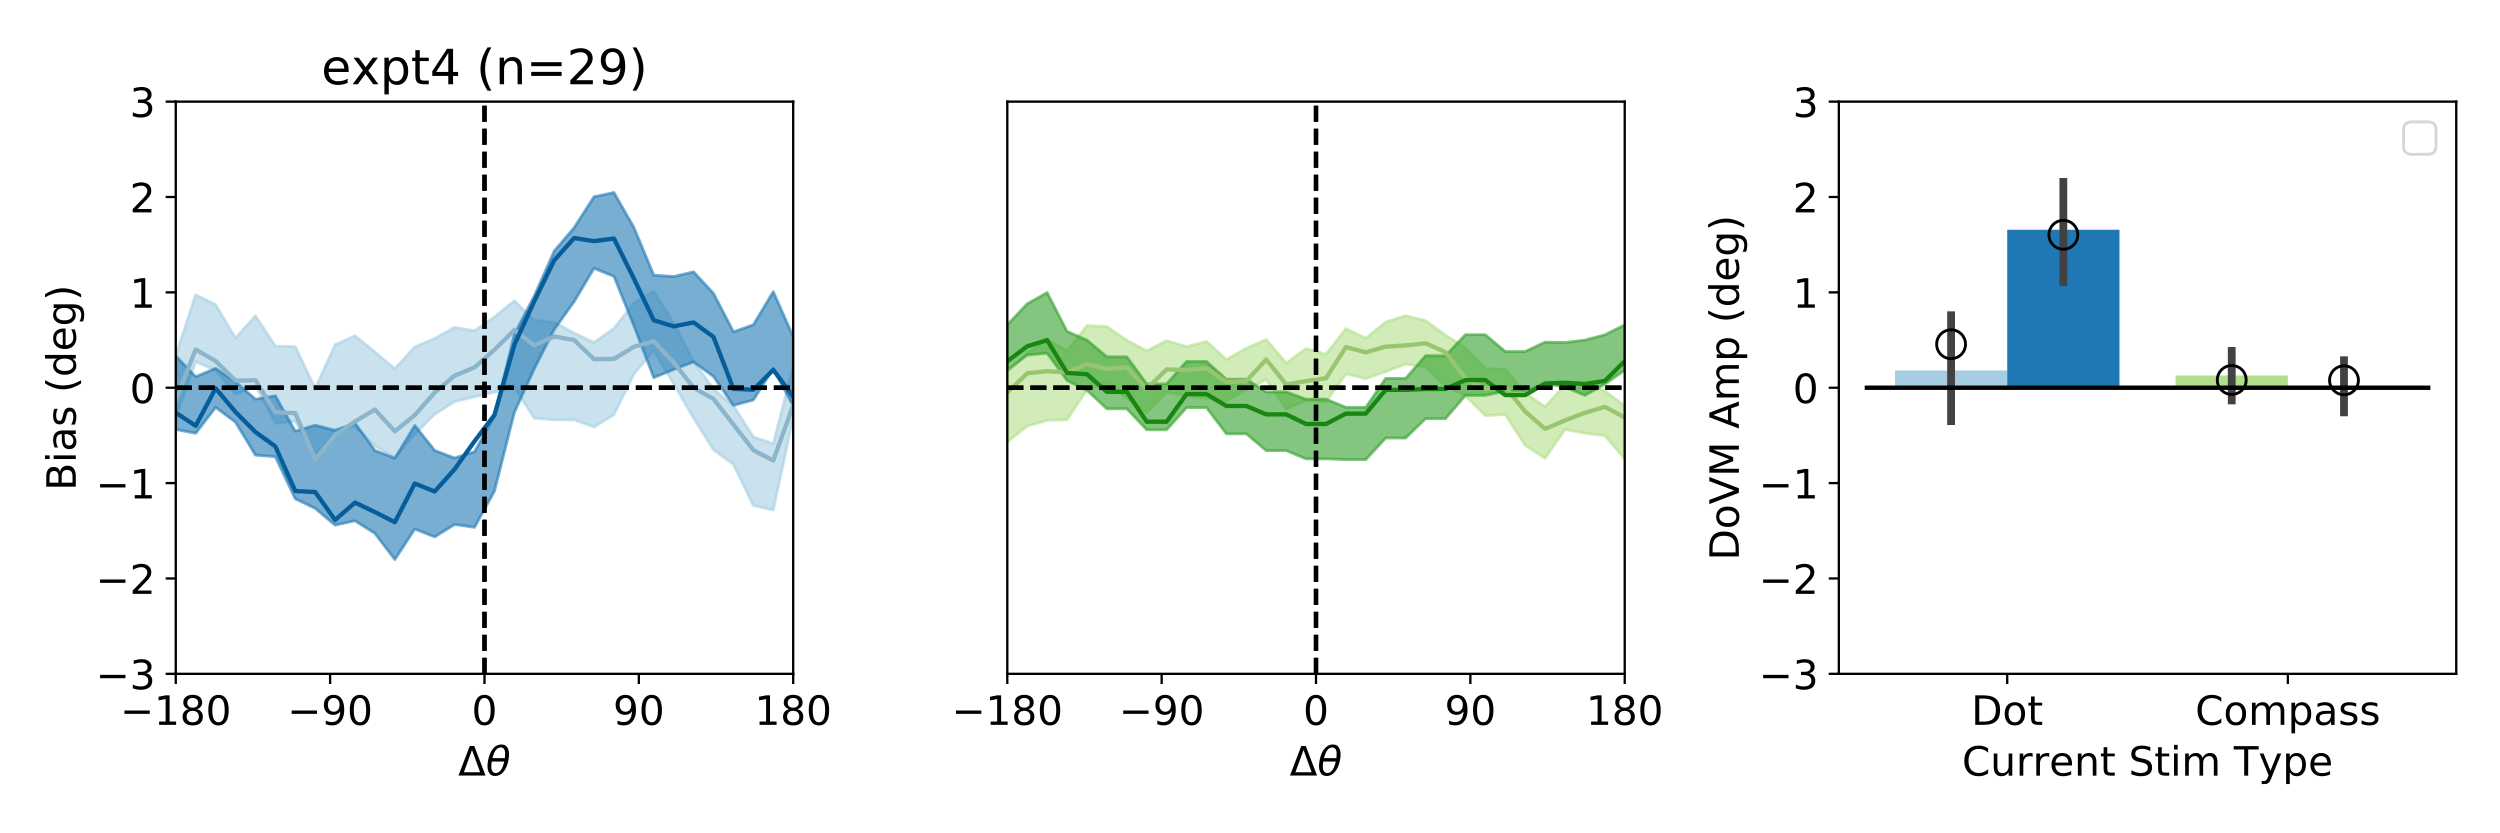 <?xml version="1.0" encoding="utf-8" standalone="no"?>
<!DOCTYPE svg PUBLIC "-//W3C//DTD SVG 1.1//EN"
  "http://www.w3.org/Graphics/SVG/1.1/DTD/svg11.dtd">
<!-- Created with matplotlib (https://matplotlib.org/) -->
<svg height="288pt" version="1.1" viewBox="0 0 864 288" width="864pt" xmlns="http://www.w3.org/2000/svg" xmlns:xlink="http://www.w3.org/1999/xlink">
 <defs>
  <style type="text/css">
*{stroke-linecap:butt;stroke-linejoin:round;}
  </style>
 </defs>
 <g id="figure_1">
  <g id="patch_1">
   <path d="M 0 288 
L 864 288 
L 864 0 
L 0 0 
z
" style="fill:#ffffff;"/>
  </g>
  <g id="axes_1">
   <g id="patch_2">
    <path d="M 60.745 232.88 
L 274.127 232.88 
L 274.127 35.12 
L 60.745 35.12 
z
" style="fill:#ffffff;"/>
   </g>
   <g id="PolyCollection_1">
    <defs>
     <path d="M 60.745 -165.159 
L 60.745 -143.717 
L 67.628 -162.964 
L 74.512 -160.041 
L 81.395 -151.756 
L 88.278 -154.808 
L 95.161 -141.744 
L 102.045 -142.46 
L 108.928 -130.274 
L 115.811 -139.583 
L 122.695 -140.687 
L 129.578 -133.831 
L 136.461 -129.88 
L 143.344 -137.959 
L 150.228 -144.856 
L 157.111 -149.216 
L 163.994 -150.894 
L 170.877 -152.454 
L 177.761 -154.159 
L 184.644 -143.491 
L 191.527 -142.913 
L 198.411 -142.919 
L 205.294 -140.448 
L 212.177 -144.692 
L 219.06 -158.684 
L 225.944 -166.903 
L 232.827 -155.385 
L 239.71 -143.479 
L 246.594 -132.524 
L 253.477 -127.536 
L 260.36 -113.292 
L 267.243 -111.783 
L 274.127 -143.725 
L 274.127 -161.356 
L 274.127 -161.356 
L 267.243 -134.604 
L 260.36 -136.969 
L 253.477 -147.802 
L 246.594 -153.509 
L 239.71 -163.053 
L 232.827 -176.395 
L 225.944 -187.338 
L 219.06 -183.171 
L 212.177 -174.493 
L 205.294 -169.621 
L 198.411 -172.882 
L 191.527 -176.587 
L 184.644 -177.311 
L 177.761 -184.032 
L 170.877 -178.447 
L 163.994 -173.672 
L 157.111 -174.862 
L 150.228 -170.996 
L 143.344 -168.107 
L 136.461 -160.536 
L 129.578 -166.323 
L 122.695 -171.933 
L 115.811 -168.835 
L 108.928 -153.736 
L 102.045 -168.192 
L 95.161 -168.372 
L 88.278 -178.867 
L 81.395 -171.136 
L 74.512 -182.729 
L 67.628 -186.107 
L 60.745 -165.159 
z
" id="m7c74cc353b" style="stroke:#a6cee3;stroke-opacity:0.6;"/>
    </defs>
    <g clip-path="url(#p35902faa5b)">
     <use style="fill:#a6cee3;fill-opacity:0.6;stroke:#a6cee3;stroke-opacity:0.6;" x="0" xlink:href="#m7c74cc353b" y="288"/>
    </g>
   </g>
   <g id="PolyCollection_2">
    <defs>
     <path d="M 60.745 -164.975 
L 60.745 -139.587 
L 67.628 -138.267 
L 74.512 -147.217 
L 81.395 -142.115 
L 88.278 -130.728 
L 95.161 -130.161 
L 102.045 -115.616 
L 108.928 -112.307 
L 115.811 -106.53 
L 122.695 -108.026 
L 129.578 -103.652 
L 136.461 -94.635 
L 143.344 -105.176 
L 150.228 -102.457 
L 157.111 -106.742 
L 163.994 -105.772 
L 170.877 -118.271 
L 177.761 -145.486 
L 184.644 -160.571 
L 191.527 -174.116 
L 198.411 -183.76 
L 205.294 -195.294 
L 212.177 -192.49 
L 219.06 -175.459 
L 225.944 -157.485 
L 232.827 -160.321 
L 239.71 -162.923 
L 246.594 -157.882 
L 253.477 -147.906 
L 260.36 -149.772 
L 267.243 -160.647 
L 274.127 -147.688 
L 274.127 -171.632 
L 274.127 -171.632 
L 267.243 -187.184 
L 260.36 -175.743 
L 253.477 -173.309 
L 246.594 -186.575 
L 239.71 -194.036 
L 232.827 -192.42 
L 225.944 -192.899 
L 219.06 -209.393 
L 212.177 -221.455 
L 205.294 -219.982 
L 198.411 -209.295 
L 191.527 -201.206 
L 184.644 -185.706 
L 177.761 -172.456 
L 170.877 -144.175 
L 163.994 -131.859 
L 157.111 -129.692 
L 150.228 -132.306 
L 143.344 -140.953 
L 136.461 -129.632 
L 129.578 -132.286 
L 122.695 -141.739 
L 115.811 -139.263 
L 108.928 -141.055 
L 102.045 -138.986 
L 95.161 -151.204 
L 88.278 -150.028 
L 81.395 -156.054 
L 74.512 -160.682 
L 67.628 -157.802 
L 60.745 -164.975 
z
" id="m947f2fca8e" style="stroke:#1f78b4;stroke-opacity:0.6;"/>
    </defs>
    <g clip-path="url(#p35902faa5b)">
     <use style="fill:#1f78b4;fill-opacity:0.6;stroke:#1f78b4;stroke-opacity:0.6;" x="0" xlink:href="#m947f2fca8e" y="288"/>
    </g>
   </g>
   <g id="matplotlib.axis_1">
    <g id="xtick_1">
     <g id="line2d_1">
      <defs>
       <path d="M 0 0 
L 0 3.5 
" id="m13f503a306" style="stroke:#000000;stroke-width:0.8;"/>
      </defs>
      <g>
       <use style="stroke:#000000;stroke-width:0.8;" x="60.745" xlink:href="#m13f503a306" y="232.88"/>
      </g>
     </g>
     <g id="text_1">
      <!-- −180 -->
      <defs>
       <path d="M 10.594 35.5 
L 73.188 35.5 
L 73.188 27.203 
L 10.594 27.203 
z
" id="DejaVuSans-8722"/>
       <path d="M 12.406 8.297 
L 28.516 8.297 
L 28.516 63.922 
L 10.984 60.406 
L 10.984 69.391 
L 28.422 72.906 
L 38.281 72.906 
L 38.281 8.297 
L 54.391 8.297 
L 54.391 0 
L 12.406 0 
z
" id="DejaVuSans-49"/>
       <path d="M 31.781 34.625 
Q 24.75 34.625 20.719 30.859 
Q 16.703 27.094 16.703 20.516 
Q 16.703 13.922 20.719 10.156 
Q 24.75 6.391 31.781 6.391 
Q 38.812 6.391 42.859 10.172 
Q 46.922 13.969 46.922 20.516 
Q 46.922 27.094 42.891 30.859 
Q 38.875 34.625 31.781 34.625 
z
M 21.922 38.812 
Q 15.578 40.375 12.031 44.719 
Q 8.5 49.078 8.5 55.328 
Q 8.5 64.062 14.719 69.141 
Q 20.953 74.219 31.781 74.219 
Q 42.672 74.219 48.875 69.141 
Q 55.078 64.062 55.078 55.328 
Q 55.078 49.078 51.531 44.719 
Q 48 40.375 41.703 38.812 
Q 48.828 37.156 52.797 32.312 
Q 56.781 27.484 56.781 20.516 
Q 56.781 9.906 50.312 4.234 
Q 43.844 -1.422 31.781 -1.422 
Q 19.734 -1.422 13.25 4.234 
Q 6.781 9.906 6.781 20.516 
Q 6.781 27.484 10.781 32.312 
Q 14.797 37.156 21.922 38.812 
z
M 18.312 54.391 
Q 18.312 48.734 21.844 45.562 
Q 25.391 42.391 31.781 42.391 
Q 38.141 42.391 41.719 45.562 
Q 45.312 48.734 45.312 54.391 
Q 45.312 60.062 41.719 63.234 
Q 38.141 66.406 31.781 66.406 
Q 25.391 66.406 21.844 63.234 
Q 18.312 60.062 18.312 54.391 
z
" id="DejaVuSans-56"/>
       <path d="M 31.781 66.406 
Q 24.172 66.406 20.328 58.906 
Q 16.5 51.422 16.5 36.375 
Q 16.5 21.391 20.328 13.891 
Q 24.172 6.391 31.781 6.391 
Q 39.453 6.391 43.281 13.891 
Q 47.125 21.391 47.125 36.375 
Q 47.125 51.422 43.281 58.906 
Q 39.453 66.406 31.781 66.406 
z
M 31.781 74.219 
Q 44.047 74.219 50.516 64.516 
Q 56.984 54.828 56.984 36.375 
Q 56.984 17.969 50.516 8.266 
Q 44.047 -1.422 31.781 -1.422 
Q 19.531 -1.422 13.062 8.266 
Q 6.594 17.969 6.594 36.375 
Q 6.594 54.828 13.062 64.516 
Q 19.531 74.219 31.781 74.219 
z
" id="DejaVuSans-48"/>
      </defs>
      <g transform="translate(41.518 250.518)scale(0.14 -0.14)">
       <use xlink:href="#DejaVuSans-8722"/>
       <use x="83.789" xlink:href="#DejaVuSans-49"/>
       <use x="147.412" xlink:href="#DejaVuSans-56"/>
       <use x="211.035" xlink:href="#DejaVuSans-48"/>
      </g>
     </g>
    </g>
    <g id="xtick_2">
     <g id="line2d_2">
      <g>
       <use style="stroke:#000000;stroke-width:0.8;" x="114.09" xlink:href="#m13f503a306" y="232.88"/>
      </g>
     </g>
     <g id="text_2">
      <!-- −90 -->
      <defs>
       <path d="M 10.984 1.516 
L 10.984 10.5 
Q 14.703 8.734 18.5 7.812 
Q 22.312 6.891 25.984 6.891 
Q 35.75 6.891 40.891 13.453 
Q 46.047 20.016 46.781 33.406 
Q 43.953 29.203 39.594 26.953 
Q 35.25 24.703 29.984 24.703 
Q 19.047 24.703 12.672 31.312 
Q 6.297 37.938 6.297 49.422 
Q 6.297 60.641 12.938 67.422 
Q 19.578 74.219 30.609 74.219 
Q 43.266 74.219 49.922 64.516 
Q 56.594 54.828 56.594 36.375 
Q 56.594 19.141 48.406 8.859 
Q 40.234 -1.422 26.422 -1.422 
Q 22.703 -1.422 18.891 -0.688 
Q 15.094 0.047 10.984 1.516 
z
M 30.609 32.422 
Q 37.25 32.422 41.125 36.953 
Q 45.016 41.5 45.016 49.422 
Q 45.016 57.281 41.125 61.844 
Q 37.25 66.406 30.609 66.406 
Q 23.969 66.406 20.094 61.844 
Q 16.219 57.281 16.219 49.422 
Q 16.219 41.5 20.094 36.953 
Q 23.969 32.422 30.609 32.422 
z
" id="DejaVuSans-57"/>
      </defs>
      <g transform="translate(99.317 250.518)scale(0.14 -0.14)">
       <use xlink:href="#DejaVuSans-8722"/>
       <use x="83.789" xlink:href="#DejaVuSans-57"/>
       <use x="147.412" xlink:href="#DejaVuSans-48"/>
      </g>
     </g>
    </g>
    <g id="xtick_3">
     <g id="line2d_3">
      <g>
       <use style="stroke:#000000;stroke-width:0.8;" x="167.436" xlink:href="#m13f503a306" y="232.88"/>
      </g>
     </g>
     <g id="text_3">
      <!-- 0 -->
      <g transform="translate(162.982 250.518)scale(0.14 -0.14)">
       <use xlink:href="#DejaVuSans-48"/>
      </g>
     </g>
    </g>
    <g id="xtick_4">
     <g id="line2d_4">
      <g>
       <use style="stroke:#000000;stroke-width:0.8;" x="220.781" xlink:href="#m13f503a306" y="232.88"/>
      </g>
     </g>
     <g id="text_4">
      <!-- 90 -->
      <g transform="translate(211.874 250.518)scale(0.14 -0.14)">
       <use xlink:href="#DejaVuSans-57"/>
       <use x="63.623" xlink:href="#DejaVuSans-48"/>
      </g>
     </g>
    </g>
    <g id="xtick_5">
     <g id="line2d_5">
      <g>
       <use style="stroke:#000000;stroke-width:0.8;" x="274.127" xlink:href="#m13f503a306" y="232.88"/>
      </g>
     </g>
     <g id="text_5">
      <!-- 180 -->
      <g transform="translate(260.765 250.518)scale(0.14 -0.14)">
       <use xlink:href="#DejaVuSans-49"/>
       <use x="63.623" xlink:href="#DejaVuSans-56"/>
       <use x="127.246" xlink:href="#DejaVuSans-48"/>
      </g>
     </g>
    </g>
    <g id="text_6">
     <!-- $\Delta\theta$ -->
     <defs>
      <path d="M 34.188 63.188 
L 14.156 8.203 
L 54.25 8.203 
z
M 0.781 0 
L 28.609 72.906 
L 39.797 72.906 
L 67.578 0 
z
" id="DejaVuSans-916"/>
      <path d="M 45.516 34.672 
L 14.453 34.672 
Q 12.359 20.062 14.5 13.875 
Q 17.188 6.25 24.469 6.25 
Q 31.781 6.25 37.359 13.922 
Q 42.234 20.656 45.516 34.672 
z
M 47.016 42.969 
Q 48.344 56.844 46.625 61.719 
Q 43.953 69.438 36.766 69.438 
Q 29.297 69.438 23.828 61.812 
Q 19.531 55.672 16.156 42.969 
z
M 38.188 76.766 
Q 49.906 76.766 54.594 66.406 
Q 59.281 56.109 55.719 37.844 
Q 52.203 19.625 43.453 9.281 
Q 34.766 -1.125 23.047 -1.125 
Q 11.281 -1.125 6.641 9.281 
Q 2 19.625 5.516 37.844 
Q 9.078 56.109 17.719 66.406 
Q 26.422 76.766 38.188 76.766 
z
" id="DejaVuSans-Oblique-952"/>
     </defs>
     <g transform="translate(158.336 268.067)scale(0.14 -0.14)">
      <use transform="translate(0 0.234)" xlink:href="#DejaVuSans-916"/>
      <use transform="translate(68.408 0.234)" xlink:href="#DejaVuSans-Oblique-952"/>
     </g>
    </g>
   </g>
   <g id="matplotlib.axis_2">
    <g id="ytick_1">
     <g id="line2d_6">
      <defs>
       <path d="M 0 0 
L -3.5 0 
" id="me80ddfc344" style="stroke:#000000;stroke-width:0.8;"/>
      </defs>
      <g>
       <use style="stroke:#000000;stroke-width:0.8;" x="60.745" xlink:href="#me80ddfc344" y="232.88"/>
      </g>
     </g>
     <g id="text_7">
      <!-- −3 -->
      <defs>
       <path d="M 40.578 39.312 
Q 47.656 37.797 51.625 33 
Q 55.609 28.219 55.609 21.188 
Q 55.609 10.406 48.188 4.484 
Q 40.766 -1.422 27.094 -1.422 
Q 22.516 -1.422 17.656 -0.516 
Q 12.797 0.391 7.625 2.203 
L 7.625 11.719 
Q 11.719 9.328 16.594 8.109 
Q 21.484 6.891 26.812 6.891 
Q 36.078 6.891 40.938 10.547 
Q 45.797 14.203 45.797 21.188 
Q 45.797 27.641 41.281 31.266 
Q 36.766 34.906 28.719 34.906 
L 20.219 34.906 
L 20.219 43.016 
L 29.109 43.016 
Q 36.375 43.016 40.234 45.922 
Q 44.094 48.828 44.094 54.297 
Q 44.094 59.906 40.109 62.906 
Q 36.141 65.922 28.719 65.922 
Q 24.656 65.922 20.016 65.031 
Q 15.375 64.156 9.812 62.312 
L 9.812 71.094 
Q 15.438 72.656 20.344 73.438 
Q 25.25 74.219 29.594 74.219 
Q 40.828 74.219 47.359 69.109 
Q 53.906 64.016 53.906 55.328 
Q 53.906 49.266 50.438 45.094 
Q 46.969 40.922 40.578 39.312 
z
" id="DejaVuSans-51"/>
      </defs>
      <g transform="translate(33.106 238.199)scale(0.14 -0.14)">
       <use xlink:href="#DejaVuSans-8722"/>
       <use x="83.789" xlink:href="#DejaVuSans-51"/>
      </g>
     </g>
    </g>
    <g id="ytick_2">
     <g id="line2d_7">
      <g>
       <use style="stroke:#000000;stroke-width:0.8;" x="60.745" xlink:href="#me80ddfc344" y="199.92"/>
      </g>
     </g>
     <g id="text_8">
      <!-- −2 -->
      <defs>
       <path d="M 19.188 8.297 
L 53.609 8.297 
L 53.609 0 
L 7.328 0 
L 7.328 8.297 
Q 12.938 14.109 22.625 23.891 
Q 32.328 33.688 34.812 36.531 
Q 39.547 41.844 41.422 45.531 
Q 43.312 49.219 43.312 52.781 
Q 43.312 58.594 39.234 62.25 
Q 35.156 65.922 28.609 65.922 
Q 23.969 65.922 18.812 64.312 
Q 13.672 62.703 7.812 59.422 
L 7.812 69.391 
Q 13.766 71.781 18.938 73 
Q 24.125 74.219 28.422 74.219 
Q 39.75 74.219 46.484 68.547 
Q 53.219 62.891 53.219 53.422 
Q 53.219 48.922 51.531 44.891 
Q 49.859 40.875 45.406 35.406 
Q 44.188 33.984 37.641 27.219 
Q 31.109 20.453 19.188 8.297 
z
" id="DejaVuSans-50"/>
      </defs>
      <g transform="translate(33.106 205.239)scale(0.14 -0.14)">
       <use xlink:href="#DejaVuSans-8722"/>
       <use x="83.789" xlink:href="#DejaVuSans-50"/>
      </g>
     </g>
    </g>
    <g id="ytick_3">
     <g id="line2d_8">
      <g>
       <use style="stroke:#000000;stroke-width:0.8;" x="60.745" xlink:href="#me80ddfc344" y="166.96"/>
      </g>
     </g>
     <g id="text_9">
      <!-- −1 -->
      <g transform="translate(33.106 172.279)scale(0.14 -0.14)">
       <use xlink:href="#DejaVuSans-8722"/>
       <use x="83.789" xlink:href="#DejaVuSans-49"/>
      </g>
     </g>
    </g>
    <g id="ytick_4">
     <g id="line2d_9">
      <g>
       <use style="stroke:#000000;stroke-width:0.8;" x="60.745" xlink:href="#me80ddfc344" y="134"/>
      </g>
     </g>
     <g id="text_10">
      <!-- 0 -->
      <g transform="translate(44.837 139.319)scale(0.14 -0.14)">
       <use xlink:href="#DejaVuSans-48"/>
      </g>
     </g>
    </g>
    <g id="ytick_5">
     <g id="line2d_10">
      <g>
       <use style="stroke:#000000;stroke-width:0.8;" x="60.745" xlink:href="#me80ddfc344" y="101.04"/>
      </g>
     </g>
     <g id="text_11">
      <!-- 1 -->
      <g transform="translate(44.837 106.359)scale(0.14 -0.14)">
       <use xlink:href="#DejaVuSans-49"/>
      </g>
     </g>
    </g>
    <g id="ytick_6">
     <g id="line2d_11">
      <g>
       <use style="stroke:#000000;stroke-width:0.8;" x="60.745" xlink:href="#me80ddfc344" y="68.08"/>
      </g>
     </g>
     <g id="text_12">
      <!-- 2 -->
      <g transform="translate(44.837 73.399)scale(0.14 -0.14)">
       <use xlink:href="#DejaVuSans-50"/>
      </g>
     </g>
    </g>
    <g id="ytick_7">
     <g id="line2d_12">
      <g>
       <use style="stroke:#000000;stroke-width:0.8;" x="60.745" xlink:href="#me80ddfc344" y="35.12"/>
      </g>
     </g>
     <g id="text_13">
      <!-- 3 -->
      <g transform="translate(44.837 40.439)scale(0.14 -0.14)">
       <use xlink:href="#DejaVuSans-51"/>
      </g>
     </g>
    </g>
    <g id="text_14">
     <!-- Bias (deg) -->
     <defs>
      <path d="M 19.672 34.812 
L 19.672 8.109 
L 35.5 8.109 
Q 43.453 8.109 47.281 11.406 
Q 51.125 14.703 51.125 21.484 
Q 51.125 28.328 47.281 31.562 
Q 43.453 34.812 35.5 34.812 
z
M 19.672 64.797 
L 19.672 42.828 
L 34.281 42.828 
Q 41.5 42.828 45.031 45.531 
Q 48.578 48.25 48.578 53.812 
Q 48.578 59.328 45.031 62.062 
Q 41.5 64.797 34.281 64.797 
z
M 9.812 72.906 
L 35.016 72.906 
Q 46.297 72.906 52.391 68.219 
Q 58.5 63.531 58.5 54.891 
Q 58.5 48.188 55.375 44.234 
Q 52.25 40.281 46.188 39.312 
Q 53.469 37.75 57.5 32.781 
Q 61.531 27.828 61.531 20.406 
Q 61.531 10.641 54.891 5.312 
Q 48.25 0 35.984 0 
L 9.812 0 
z
" id="DejaVuSans-66"/>
      <path d="M 9.422 54.688 
L 18.406 54.688 
L 18.406 0 
L 9.422 0 
z
M 9.422 75.984 
L 18.406 75.984 
L 18.406 64.594 
L 9.422 64.594 
z
" id="DejaVuSans-105"/>
      <path d="M 34.281 27.484 
Q 23.391 27.484 19.188 25 
Q 14.984 22.516 14.984 16.5 
Q 14.984 11.719 18.141 8.906 
Q 21.297 6.109 26.703 6.109 
Q 34.188 6.109 38.703 11.406 
Q 43.219 16.703 43.219 25.484 
L 43.219 27.484 
z
M 52.203 31.203 
L 52.203 0 
L 43.219 0 
L 43.219 8.297 
Q 40.141 3.328 35.547 0.953 
Q 30.953 -1.422 24.312 -1.422 
Q 15.922 -1.422 10.953 3.297 
Q 6 8.016 6 15.922 
Q 6 25.141 12.172 29.828 
Q 18.359 34.516 30.609 34.516 
L 43.219 34.516 
L 43.219 35.406 
Q 43.219 41.609 39.141 45 
Q 35.062 48.391 27.688 48.391 
Q 23 48.391 18.547 47.266 
Q 14.109 46.141 10.016 43.891 
L 10.016 52.203 
Q 14.938 54.109 19.578 55.047 
Q 24.219 56 28.609 56 
Q 40.484 56 46.344 49.844 
Q 52.203 43.703 52.203 31.203 
z
" id="DejaVuSans-97"/>
      <path d="M 44.281 53.078 
L 44.281 44.578 
Q 40.484 46.531 36.375 47.5 
Q 32.281 48.484 27.875 48.484 
Q 21.188 48.484 17.844 46.438 
Q 14.5 44.391 14.5 40.281 
Q 14.5 37.156 16.891 35.375 
Q 19.281 33.594 26.516 31.984 
L 29.594 31.297 
Q 39.156 29.25 43.188 25.516 
Q 47.219 21.781 47.219 15.094 
Q 47.219 7.469 41.188 3.016 
Q 35.156 -1.422 24.609 -1.422 
Q 20.219 -1.422 15.453 -0.562 
Q 10.688 0.297 5.422 2 
L 5.422 11.281 
Q 10.406 8.688 15.234 7.391 
Q 20.062 6.109 24.812 6.109 
Q 31.156 6.109 34.562 8.281 
Q 37.984 10.453 37.984 14.406 
Q 37.984 18.062 35.516 20.016 
Q 33.062 21.969 24.703 23.781 
L 21.578 24.516 
Q 13.234 26.266 9.516 29.906 
Q 5.812 33.547 5.812 39.891 
Q 5.812 47.609 11.281 51.797 
Q 16.75 56 26.812 56 
Q 31.781 56 36.172 55.266 
Q 40.578 54.547 44.281 53.078 
z
" id="DejaVuSans-115"/>
      <path id="DejaVuSans-32"/>
      <path d="M 31 75.875 
Q 24.469 64.656 21.281 53.656 
Q 18.109 42.672 18.109 31.391 
Q 18.109 20.125 21.312 9.062 
Q 24.516 -2 31 -13.188 
L 23.188 -13.188 
Q 15.875 -1.703 12.234 9.375 
Q 8.594 20.453 8.594 31.391 
Q 8.594 42.281 12.203 53.312 
Q 15.828 64.359 23.188 75.875 
z
" id="DejaVuSans-40"/>
      <path d="M 45.406 46.391 
L 45.406 75.984 
L 54.391 75.984 
L 54.391 0 
L 45.406 0 
L 45.406 8.203 
Q 42.578 3.328 38.25 0.953 
Q 33.938 -1.422 27.875 -1.422 
Q 17.969 -1.422 11.734 6.484 
Q 5.516 14.406 5.516 27.297 
Q 5.516 40.188 11.734 48.094 
Q 17.969 56 27.875 56 
Q 33.938 56 38.25 53.625 
Q 42.578 51.266 45.406 46.391 
z
M 14.797 27.297 
Q 14.797 17.391 18.875 11.75 
Q 22.953 6.109 30.078 6.109 
Q 37.203 6.109 41.297 11.75 
Q 45.406 17.391 45.406 27.297 
Q 45.406 37.203 41.297 42.844 
Q 37.203 48.484 30.078 48.484 
Q 22.953 48.484 18.875 42.844 
Q 14.797 37.203 14.797 27.297 
z
" id="DejaVuSans-100"/>
      <path d="M 56.203 29.594 
L 56.203 25.203 
L 14.891 25.203 
Q 15.484 15.922 20.484 11.062 
Q 25.484 6.203 34.422 6.203 
Q 39.594 6.203 44.453 7.469 
Q 49.312 8.734 54.109 11.281 
L 54.109 2.781 
Q 49.266 0.734 44.188 -0.344 
Q 39.109 -1.422 33.891 -1.422 
Q 20.797 -1.422 13.156 6.188 
Q 5.516 13.812 5.516 26.812 
Q 5.516 40.234 12.766 48.109 
Q 20.016 56 32.328 56 
Q 43.359 56 49.781 48.891 
Q 56.203 41.797 56.203 29.594 
z
M 47.219 32.234 
Q 47.125 39.594 43.094 43.984 
Q 39.062 48.391 32.422 48.391 
Q 24.906 48.391 20.391 44.141 
Q 15.875 39.891 15.188 32.172 
z
" id="DejaVuSans-101"/>
      <path d="M 45.406 27.984 
Q 45.406 37.75 41.375 43.109 
Q 37.359 48.484 30.078 48.484 
Q 22.859 48.484 18.828 43.109 
Q 14.797 37.75 14.797 27.984 
Q 14.797 18.266 18.828 12.891 
Q 22.859 7.516 30.078 7.516 
Q 37.359 7.516 41.375 12.891 
Q 45.406 18.266 45.406 27.984 
z
M 54.391 6.781 
Q 54.391 -7.172 48.188 -13.984 
Q 42 -20.797 29.203 -20.797 
Q 24.469 -20.797 20.266 -20.094 
Q 16.062 -19.391 12.109 -17.922 
L 12.109 -9.188 
Q 16.062 -11.328 19.922 -12.344 
Q 23.781 -13.375 27.781 -13.375 
Q 36.625 -13.375 41.016 -8.766 
Q 45.406 -4.156 45.406 5.172 
L 45.406 9.625 
Q 42.625 4.781 38.281 2.391 
Q 33.938 0 27.875 0 
Q 17.828 0 11.672 7.656 
Q 5.516 15.328 5.516 27.984 
Q 5.516 40.672 11.672 48.328 
Q 17.828 56 27.875 56 
Q 33.938 56 38.281 53.609 
Q 42.625 51.219 45.406 46.391 
L 45.406 54.688 
L 54.391 54.688 
z
" id="DejaVuSans-103"/>
      <path d="M 8.016 75.875 
L 15.828 75.875 
Q 23.141 64.359 26.781 53.312 
Q 30.422 42.281 30.422 31.391 
Q 30.422 20.453 26.781 9.375 
Q 23.141 -1.703 15.828 -13.188 
L 8.016 -13.188 
Q 14.5 -2 17.703 9.062 
Q 20.906 20.125 20.906 31.391 
Q 20.906 42.672 17.703 53.656 
Q 14.5 64.656 8.016 75.875 
z
" id="DejaVuSans-41"/>
     </defs>
     <g transform="translate(26.194 169.565)rotate(-90)scale(0.14 -0.14)">
      <use xlink:href="#DejaVuSans-66"/>
      <use x="68.604" xlink:href="#DejaVuSans-105"/>
      <use x="96.387" xlink:href="#DejaVuSans-97"/>
      <use x="157.666" xlink:href="#DejaVuSans-115"/>
      <use x="209.766" xlink:href="#DejaVuSans-32"/>
      <use x="241.553" xlink:href="#DejaVuSans-40"/>
      <use x="280.566" xlink:href="#DejaVuSans-100"/>
      <use x="344.043" xlink:href="#DejaVuSans-101"/>
      <use x="405.566" xlink:href="#DejaVuSans-103"/>
      <use x="469.043" xlink:href="#DejaVuSans-41"/>
     </g>
    </g>
   </g>
   <g id="line2d_13">
    <path clip-path="url(#p35902faa5b)" d="M 60.745 138.125 
L 67.628 120.78 
L 74.512 124.775 
L 81.395 131.524 
L 88.278 131.412 
L 95.161 142.475 
L 102.045 142.78 
L 108.928 158.754 
L 115.811 150.425 
L 122.695 145.658 
L 129.578 141.557 
L 136.461 149.06 
L 143.344 143.466 
L 150.228 135.672 
L 157.111 129.823 
L 163.994 126.971 
L 170.877 120.893 
L 177.761 114.075 
L 184.644 119.325 
L 191.527 116.289 
L 198.411 117.531 
L 205.294 124.118 
L 212.177 124.06 
L 219.06 119.855 
L 225.944 117.939 
L 232.827 125.245 
L 239.71 133.991 
L 246.594 137.898 
L 253.477 146.706 
L 260.36 155.572 
L 267.243 159.167 
L 274.127 140.087 
" style="fill:none;stroke:#8cb4ca;stroke-linecap:square;stroke-width:1.5;"/>
   </g>
   <g id="line2d_14">
    <path clip-path="url(#p35902faa5b)" d="M 60.745 134 
L 274.127 134 
" style="fill:none;stroke:#000000;stroke-dasharray:5.55,2.4;stroke-dashoffset:0;stroke-width:1.5;"/>
   </g>
   <g id="line2d_15">
    <path clip-path="url(#p35902faa5b)" d="M 167.436 232.88 
L 167.436 35.12 
" style="fill:none;stroke:#000000;stroke-dasharray:5.55,2.4;stroke-dashoffset:0;stroke-width:1.5;"/>
   </g>
   <g id="line2d_16">
    <path clip-path="url(#p35902faa5b)" d="M 60.745 142.63 
L 67.628 147.161 
L 74.512 134.209 
L 81.395 142.397 
L 88.278 149.307 
L 95.161 154.28 
L 102.045 169.7 
L 108.928 170.051 
L 115.811 179.681 
L 122.695 173.696 
L 129.578 176.968 
L 136.461 180.473 
L 143.344 167.104 
L 150.228 169.86 
L 157.111 162.155 
L 163.994 152.488 
L 170.877 143.418 
L 177.761 119.208 
L 184.644 104.103 
L 191.527 89.967 
L 198.411 82.27 
L 205.294 83.336 
L 212.177 82.432 
L 219.06 96.255 
L 225.944 110.696 
L 232.827 112.783 
L 239.71 111.443 
L 246.594 116.466 
L 253.477 134.399 
L 260.36 134.677 
L 267.243 127.8 
L 274.127 137.047 
" style="fill:none;stroke:#055e9b;stroke-linecap:square;stroke-width:1.5;"/>
   </g>
   <g id="line2d_17">
    <path clip-path="url(#p35902faa5b)" d="M 60.745 134 
L 274.127 134 
" style="fill:none;stroke:#000000;stroke-dasharray:5.55,2.4;stroke-dashoffset:0;stroke-width:1.5;"/>
   </g>
   <g id="line2d_18">
    <path clip-path="url(#p35902faa5b)" d="M 167.436 232.88 
L 167.436 35.12 
" style="fill:none;stroke:#000000;stroke-dasharray:5.55,2.4;stroke-dashoffset:0;stroke-width:1.5;"/>
   </g>
   <g id="patch_3">
    <path d="M 60.745 232.88 
L 60.745 35.12 
" style="fill:none;stroke:#000000;stroke-linecap:square;stroke-linejoin:miter;stroke-width:0.8;"/>
   </g>
   <g id="patch_4">
    <path d="M 274.127 232.88 
L 274.127 35.12 
" style="fill:none;stroke:#000000;stroke-linecap:square;stroke-linejoin:miter;stroke-width:0.8;"/>
   </g>
   <g id="patch_5">
    <path d="M 60.745 232.88 
L 274.127 232.88 
" style="fill:none;stroke:#000000;stroke-linecap:square;stroke-linejoin:miter;stroke-width:0.8;"/>
   </g>
   <g id="patch_6">
    <path d="M 60.745 35.12 
L 274.127 35.12 
" style="fill:none;stroke:#000000;stroke-linecap:square;stroke-linejoin:miter;stroke-width:0.8;"/>
   </g>
   <g id="text_15">
    <!-- expt4 (n=29) -->
    <defs>
     <path d="M 54.891 54.688 
L 35.109 28.078 
L 55.906 0 
L 45.312 0 
L 29.391 21.484 
L 13.484 0 
L 2.875 0 
L 24.125 28.609 
L 4.688 54.688 
L 15.281 54.688 
L 29.781 35.203 
L 44.281 54.688 
z
" id="DejaVuSans-120"/>
     <path d="M 18.109 8.203 
L 18.109 -20.797 
L 9.078 -20.797 
L 9.078 54.688 
L 18.109 54.688 
L 18.109 46.391 
Q 20.953 51.266 25.266 53.625 
Q 29.594 56 35.594 56 
Q 45.562 56 51.781 48.094 
Q 58.016 40.188 58.016 27.297 
Q 58.016 14.406 51.781 6.484 
Q 45.562 -1.422 35.594 -1.422 
Q 29.594 -1.422 25.266 0.953 
Q 20.953 3.328 18.109 8.203 
z
M 48.688 27.297 
Q 48.688 37.203 44.609 42.844 
Q 40.531 48.484 33.406 48.484 
Q 26.266 48.484 22.188 42.844 
Q 18.109 37.203 18.109 27.297 
Q 18.109 17.391 22.188 11.75 
Q 26.266 6.109 33.406 6.109 
Q 40.531 6.109 44.609 11.75 
Q 48.688 17.391 48.688 27.297 
z
" id="DejaVuSans-112"/>
     <path d="M 18.312 70.219 
L 18.312 54.688 
L 36.812 54.688 
L 36.812 47.703 
L 18.312 47.703 
L 18.312 18.016 
Q 18.312 11.328 20.141 9.422 
Q 21.969 7.516 27.594 7.516 
L 36.812 7.516 
L 36.812 0 
L 27.594 0 
Q 17.188 0 13.234 3.875 
Q 9.281 7.766 9.281 18.016 
L 9.281 47.703 
L 2.688 47.703 
L 2.688 54.688 
L 9.281 54.688 
L 9.281 70.219 
z
" id="DejaVuSans-116"/>
     <path d="M 37.797 64.312 
L 12.891 25.391 
L 37.797 25.391 
z
M 35.203 72.906 
L 47.609 72.906 
L 47.609 25.391 
L 58.016 25.391 
L 58.016 17.188 
L 47.609 17.188 
L 47.609 0 
L 37.797 0 
L 37.797 17.188 
L 4.891 17.188 
L 4.891 26.703 
z
" id="DejaVuSans-52"/>
     <path d="M 54.891 33.016 
L 54.891 0 
L 45.906 0 
L 45.906 32.719 
Q 45.906 40.484 42.875 44.328 
Q 39.844 48.188 33.797 48.188 
Q 26.516 48.188 22.312 43.547 
Q 18.109 38.922 18.109 30.906 
L 18.109 0 
L 9.078 0 
L 9.078 54.688 
L 18.109 54.688 
L 18.109 46.188 
Q 21.344 51.125 25.703 53.562 
Q 30.078 56 35.797 56 
Q 45.219 56 50.047 50.172 
Q 54.891 44.344 54.891 33.016 
z
" id="DejaVuSans-110"/>
     <path d="M 10.594 45.406 
L 73.188 45.406 
L 73.188 37.203 
L 10.594 37.203 
z
M 10.594 25.484 
L 73.188 25.484 
L 73.188 17.188 
L 10.594 17.188 
z
" id="DejaVuSans-61"/>
    </defs>
    <g transform="translate(111.051 29.12)scale(0.168 -0.168)">
     <use xlink:href="#DejaVuSans-101"/>
     <use x="61.508" xlink:href="#DejaVuSans-120"/>
     <use x="120.688" xlink:href="#DejaVuSans-112"/>
     <use x="184.164" xlink:href="#DejaVuSans-116"/>
     <use x="223.373" xlink:href="#DejaVuSans-52"/>
     <use x="286.996" xlink:href="#DejaVuSans-32"/>
     <use x="318.783" xlink:href="#DejaVuSans-40"/>
     <use x="357.797" xlink:href="#DejaVuSans-110"/>
     <use x="421.176" xlink:href="#DejaVuSans-61"/>
     <use x="504.965" xlink:href="#DejaVuSans-50"/>
     <use x="568.588" xlink:href="#DejaVuSans-57"/>
     <use x="632.211" xlink:href="#DejaVuSans-41"/>
    </g>
   </g>
  </g>
  <g id="axes_2">
   <g id="patch_7">
    <path d="M 348.122 232.88 
L 561.503 232.88 
L 561.503 35.12 
L 348.122 35.12 
z
" style="fill:#ffffff;"/>
   </g>
   <g id="PolyCollection_3">
    <defs>
     <path d="M 348.122 -159.331 
L 348.122 -135.23 
L 355.005 -140.766 
L 361.888 -142.732 
L 368.772 -142.967 
L 375.655 -153.324 
L 382.538 -155.552 
L 389.421 -150.275 
L 396.305 -145.361 
L 403.188 -152.462 
L 410.071 -151.182 
L 416.954 -150.352 
L 423.838 -149.507 
L 430.721 -153.312 
L 437.604 -156.846 
L 444.488 -146.604 
L 451.371 -149.654 
L 458.254 -149.056 
L 465.137 -158.8 
L 472.021 -157.147 
L 478.904 -159.578 
L 485.787 -162.193 
L 492.671 -161.238 
L 499.554 -154.612 
L 506.437 -151.259 
L 513.32 -144.35 
L 520.204 -144.799 
L 527.087 -134.145 
L 533.97 -129.629 
L 540.853 -139.584 
L 547.737 -138.293 
L 554.62 -137.477 
L 561.503 -129.436 
L 561.503 -147.671 
L 561.503 -147.671 
L 554.62 -152.949 
L 547.737 -155.525 
L 540.853 -154.923 
L 533.97 -147.409 
L 527.087 -152.172 
L 520.204 -160.348 
L 513.32 -160.624 
L 506.437 -167.842 
L 499.554 -172.172 
L 492.671 -177.182 
L 485.787 -178.855 
L 478.904 -176.712 
L 472.021 -171.067 
L 465.137 -174.398 
L 458.254 -165.563 
L 451.371 -167.511 
L 444.488 -162.525 
L 437.604 -170.622 
L 430.721 -167.652 
L 423.838 -163.689 
L 416.954 -170.008 
L 410.071 -168.172 
L 403.188 -170.269 
L 396.305 -166.726 
L 389.421 -170.388 
L 382.538 -175.098 
L 375.655 -175.46 
L 368.772 -166.738 
L 361.888 -170.827 
L 355.005 -165.902 
L 348.122 -159.331 
z
" id="mb7ece1f76e" style="stroke:#b2df8a;stroke-opacity:0.6;"/>
    </defs>
    <g clip-path="url(#p7c6b5c7691)">
     <use style="fill:#b2df8a;fill-opacity:0.6;stroke:#b2df8a;stroke-opacity:0.6;" x="0" xlink:href="#mb7ece1f76e" y="288"/>
    </g>
   </g>
   <g id="PolyCollection_4">
    <defs>
     <path d="M 348.122 -175.697 
L 348.122 -160.069 
L 355.005 -165.305 
L 361.888 -165.942 
L 368.772 -156.509 
L 375.655 -153.108 
L 382.538 -146.739 
L 389.421 -146.739 
L 396.305 -139.478 
L 403.188 -139.478 
L 410.071 -147.141 
L 416.954 -147.141 
L 423.838 -138.08 
L 430.721 -138.08 
L 437.604 -132.283 
L 444.488 -132.283 
L 451.371 -129.428 
L 458.254 -129.428 
L 465.137 -129.173 
L 472.021 -129.173 
L 478.904 -136.623 
L 485.787 -136.623 
L 492.671 -143.321 
L 499.554 -143.321 
L 506.437 -151.356 
L 513.32 -151.356 
L 520.204 -152.816 
L 527.087 -152.816 
L 533.97 -155.469 
L 540.853 -154.261 
L 547.737 -151.352 
L 554.62 -155.246 
L 561.503 -160.069 
L 561.503 -175.697 
L 561.503 -175.697 
L 554.62 -172.277 
L 547.737 -170.459 
L 540.853 -169.615 
L 533.97 -169.748 
L 527.087 -166.513 
L 520.204 -166.513 
L 513.32 -172.325 
L 506.437 -172.325 
L 499.554 -165.061 
L 492.671 -165.061 
L 485.787 -157.215 
L 478.904 -157.215 
L 472.021 -147.215 
L 465.137 -147.215 
L 458.254 -150.035 
L 451.371 -150.035 
L 444.488 -152.567 
L 437.604 -152.567 
L 430.721 -156.925 
L 423.838 -156.925 
L 416.954 -163.064 
L 410.071 -163.064 
L 403.188 -155.323 
L 396.305 -155.323 
L 389.421 -164.687 
L 382.538 -164.687 
L 375.655 -170.449 
L 368.772 -173.467 
L 361.888 -186.868 
L 355.005 -182.997 
L 348.122 -175.697 
z
" id="m7591934fa9" style="stroke:#33a02c;stroke-opacity:0.6;"/>
    </defs>
    <g clip-path="url(#p7c6b5c7691)">
     <use style="fill:#33a02c;fill-opacity:0.6;stroke:#33a02c;stroke-opacity:0.6;" x="0" xlink:href="#m7591934fa9" y="288"/>
    </g>
   </g>
   <g id="matplotlib.axis_3">
    <g id="xtick_6">
     <g id="line2d_19">
      <g>
       <use style="stroke:#000000;stroke-width:0.8;" x="348.122" xlink:href="#m13f503a306" y="232.88"/>
      </g>
     </g>
     <g id="text_16">
      <!-- −180 -->
      <g transform="translate(328.895 250.518)scale(0.14 -0.14)">
       <use xlink:href="#DejaVuSans-8722"/>
       <use x="83.789" xlink:href="#DejaVuSans-49"/>
       <use x="147.412" xlink:href="#DejaVuSans-56"/>
       <use x="211.035" xlink:href="#DejaVuSans-48"/>
      </g>
     </g>
    </g>
    <g id="xtick_7">
     <g id="line2d_20">
      <g>
       <use style="stroke:#000000;stroke-width:0.8;" x="401.467" xlink:href="#m13f503a306" y="232.88"/>
      </g>
     </g>
     <g id="text_17">
      <!-- −90 -->
      <g transform="translate(386.694 250.518)scale(0.14 -0.14)">
       <use xlink:href="#DejaVuSans-8722"/>
       <use x="83.789" xlink:href="#DejaVuSans-57"/>
       <use x="147.412" xlink:href="#DejaVuSans-48"/>
      </g>
     </g>
    </g>
    <g id="xtick_8">
     <g id="line2d_21">
      <g>
       <use style="stroke:#000000;stroke-width:0.8;" x="454.812" xlink:href="#m13f503a306" y="232.88"/>
      </g>
     </g>
     <g id="text_18">
      <!-- 0 -->
      <g transform="translate(450.359 250.518)scale(0.14 -0.14)">
       <use xlink:href="#DejaVuSans-48"/>
      </g>
     </g>
    </g>
    <g id="xtick_9">
     <g id="line2d_22">
      <g>
       <use style="stroke:#000000;stroke-width:0.8;" x="508.158" xlink:href="#m13f503a306" y="232.88"/>
      </g>
     </g>
     <g id="text_19">
      <!-- 90 -->
      <g transform="translate(499.25 250.518)scale(0.14 -0.14)">
       <use xlink:href="#DejaVuSans-57"/>
       <use x="63.623" xlink:href="#DejaVuSans-48"/>
      </g>
     </g>
    </g>
    <g id="xtick_10">
     <g id="line2d_23">
      <g>
       <use style="stroke:#000000;stroke-width:0.8;" x="561.503" xlink:href="#m13f503a306" y="232.88"/>
      </g>
     </g>
     <g id="text_20">
      <!-- 180 -->
      <g transform="translate(548.142 250.518)scale(0.14 -0.14)">
       <use xlink:href="#DejaVuSans-49"/>
       <use x="63.623" xlink:href="#DejaVuSans-56"/>
       <use x="127.246" xlink:href="#DejaVuSans-48"/>
      </g>
     </g>
    </g>
    <g id="text_21">
     <!-- $\Delta\theta$ -->
     <g transform="translate(445.712 268.067)scale(0.14 -0.14)">
      <use transform="translate(0 0.234)" xlink:href="#DejaVuSans-916"/>
      <use transform="translate(68.408 0.234)" xlink:href="#DejaVuSans-Oblique-952"/>
     </g>
    </g>
   </g>
   <g id="matplotlib.axis_4"/>
   <g id="line2d_24">
    <path clip-path="url(#p7c6b5c7691)" d="M 348.122 135.64 
L 355.005 129.014 
L 361.888 128.298 
L 368.772 128.702 
L 375.655 125.844 
L 382.538 127.484 
L 389.421 126.986 
L 396.305 134.356 
L 403.188 127.668 
L 410.071 127.912 
L 416.954 127.278 
L 423.838 132.016 
L 430.721 131.73 
L 437.604 124.236 
L 444.488 132.855 
L 451.371 131.711 
L 458.254 130.728 
L 465.137 119.946 
L 472.021 121.766 
L 478.904 119.797 
L 485.787 119.377 
L 492.671 118.643 
L 499.554 121.702 
L 506.437 130.815 
L 513.32 134.376 
L 520.204 133.688 
L 527.087 142.205 
L 533.97 148.216 
L 540.853 145.291 
L 547.737 142.676 
L 554.62 140.588 
L 561.503 144.276 
" style="fill:none;stroke:#98c670;stroke-linecap:square;stroke-width:1.5;"/>
   </g>
   <g id="line2d_25">
    <path clip-path="url(#p7c6b5c7691)" d="M 348.122 134 
L 561.503 134 
" style="fill:none;stroke:#000000;stroke-dasharray:5.55,2.4;stroke-dashoffset:0;stroke-width:1.5;"/>
   </g>
   <g id="line2d_26">
    <path clip-path="url(#p7c6b5c7691)" d="M 454.812 232.88 
L 454.812 35.12 
" style="fill:none;stroke:#000000;stroke-dasharray:5.55,2.4;stroke-dashoffset:0;stroke-width:1.5;"/>
   </g>
   <g id="line2d_27">
    <path clip-path="url(#p7c6b5c7691)" d="M 348.122 124.827 
L 355.005 119.682 
L 361.888 117.561 
L 368.772 128.89 
L 375.655 129.322 
L 382.538 135.415 
L 389.421 135.415 
L 396.305 145.744 
L 403.188 145.744 
L 410.071 136.199 
L 416.954 136.199 
L 423.838 140.304 
L 430.721 140.304 
L 437.604 143.213 
L 444.488 143.213 
L 451.371 146.53 
L 458.254 146.53 
L 465.137 142.944 
L 472.021 142.944 
L 478.904 134.722 
L 485.787 134.722 
L 492.671 134.435 
L 499.554 134.435 
L 506.437 131.333 
L 513.32 131.333 
L 520.204 136.53 
L 527.087 136.53 
L 533.97 132.544 
L 540.853 132.264 
L 547.737 132.703 
L 554.62 131.646 
L 561.503 124.827 
" style="fill:none;stroke:#1a8612;stroke-linecap:square;stroke-width:1.5;"/>
   </g>
   <g id="line2d_28">
    <path clip-path="url(#p7c6b5c7691)" d="M 348.122 134 
L 561.503 134 
" style="fill:none;stroke:#000000;stroke-dasharray:5.55,2.4;stroke-dashoffset:0;stroke-width:1.5;"/>
   </g>
   <g id="line2d_29">
    <path clip-path="url(#p7c6b5c7691)" d="M 454.812 232.88 
L 454.812 35.12 
" style="fill:none;stroke:#000000;stroke-dasharray:5.55,2.4;stroke-dashoffset:0;stroke-width:1.5;"/>
   </g>
   <g id="patch_8">
    <path d="M 348.122 232.88 
L 348.122 35.12 
" style="fill:none;stroke:#000000;stroke-linecap:square;stroke-linejoin:miter;stroke-width:0.8;"/>
   </g>
   <g id="patch_9">
    <path d="M 561.503 232.88 
L 561.503 35.12 
" style="fill:none;stroke:#000000;stroke-linecap:square;stroke-linejoin:miter;stroke-width:0.8;"/>
   </g>
   <g id="patch_10">
    <path d="M 348.122 232.88 
L 561.503 232.88 
" style="fill:none;stroke:#000000;stroke-linecap:square;stroke-linejoin:miter;stroke-width:0.8;"/>
   </g>
   <g id="patch_11">
    <path d="M 348.122 35.12 
L 561.503 35.12 
" style="fill:none;stroke:#000000;stroke-linecap:square;stroke-linejoin:miter;stroke-width:0.8;"/>
   </g>
  </g>
  <g id="axes_3">
   <g id="patch_12">
    <path d="M 635.498 232.88 
L 848.88 232.88 
L 848.88 35.12 
L 635.498 35.12 
z
" style="fill:#ffffff;"/>
   </g>
   <g id="patch_13">
    <path clip-path="url(#p0d0bd605e3)" d="M 654.897 134 
L 693.693 134 
L 693.693 128.029 
L 654.897 128.029 
z
" style="fill:#a6cee3;"/>
   </g>
   <g id="patch_14">
    <path clip-path="url(#p0d0bd605e3)" d="M 751.888 134 
L 790.685 134 
L 790.685 129.767 
L 751.888 129.767 
z
" style="fill:#b2df8a;"/>
   </g>
   <g id="patch_15">
    <path clip-path="url(#p0d0bd605e3)" d="M 693.693 134 
L 732.49 134 
L 732.49 79.406 
L 693.693 79.406 
z
" style="fill:#1f78b4;"/>
   </g>
   <g id="patch_16">
    <path clip-path="url(#p0d0bd605e3)" d="M 790.685 134 
L 829.482 134 
L 829.482 133.479 
L 790.685 133.479 
z
" style="fill:#33a02c;"/>
   </g>
   <g id="matplotlib.axis_5">
    <g id="xtick_11">
     <g id="line2d_30">
      <g>
       <use style="stroke:#000000;stroke-width:0.8;" x="693.693" xlink:href="#m13f503a306" y="232.88"/>
      </g>
     </g>
     <g id="text_22">
      <!-- Dot -->
      <defs>
       <path d="M 19.672 64.797 
L 19.672 8.109 
L 31.594 8.109 
Q 46.688 8.109 53.688 14.938 
Q 60.688 21.781 60.688 36.531 
Q 60.688 51.172 53.688 57.984 
Q 46.688 64.797 31.594 64.797 
z
M 9.812 72.906 
L 30.078 72.906 
Q 51.266 72.906 61.172 64.094 
Q 71.094 55.281 71.094 36.531 
Q 71.094 17.672 61.125 8.828 
Q 51.172 0 30.078 0 
L 9.812 0 
z
" id="DejaVuSans-68"/>
       <path d="M 30.609 48.391 
Q 23.391 48.391 19.188 42.75 
Q 14.984 37.109 14.984 27.297 
Q 14.984 17.484 19.156 11.844 
Q 23.344 6.203 30.609 6.203 
Q 37.797 6.203 41.984 11.859 
Q 46.188 17.531 46.188 27.297 
Q 46.188 37.016 41.984 42.703 
Q 37.797 48.391 30.609 48.391 
z
M 30.609 56 
Q 42.328 56 49.016 48.375 
Q 55.719 40.766 55.719 27.297 
Q 55.719 13.875 49.016 6.219 
Q 42.328 -1.422 30.609 -1.422 
Q 18.844 -1.422 12.172 6.219 
Q 5.516 13.875 5.516 27.297 
Q 5.516 40.766 12.172 48.375 
Q 18.844 56 30.609 56 
z
" id="DejaVuSans-111"/>
      </defs>
      <g transform="translate(681.276 250.518)scale(0.14 -0.14)">
       <use xlink:href="#DejaVuSans-68"/>
       <use x="77.002" xlink:href="#DejaVuSans-111"/>
       <use x="138.184" xlink:href="#DejaVuSans-116"/>
      </g>
     </g>
    </g>
    <g id="xtick_12">
     <g id="line2d_31">
      <g>
       <use style="stroke:#000000;stroke-width:0.8;" x="790.685" xlink:href="#m13f503a306" y="232.88"/>
      </g>
     </g>
     <g id="text_23">
      <!-- Compass -->
      <defs>
       <path d="M 64.406 67.281 
L 64.406 56.891 
Q 59.422 61.531 53.781 63.812 
Q 48.141 66.109 41.797 66.109 
Q 29.297 66.109 22.656 58.469 
Q 16.016 50.828 16.016 36.375 
Q 16.016 21.969 22.656 14.328 
Q 29.297 6.688 41.797 6.688 
Q 48.141 6.688 53.781 8.984 
Q 59.422 11.281 64.406 15.922 
L 64.406 5.609 
Q 59.234 2.094 53.438 0.328 
Q 47.656 -1.422 41.219 -1.422 
Q 24.656 -1.422 15.125 8.703 
Q 5.609 18.844 5.609 36.375 
Q 5.609 53.953 15.125 64.078 
Q 24.656 74.219 41.219 74.219 
Q 47.75 74.219 53.531 72.484 
Q 59.328 70.75 64.406 67.281 
z
" id="DejaVuSans-67"/>
       <path d="M 52 44.188 
Q 55.375 50.25 60.062 53.125 
Q 64.75 56 71.094 56 
Q 79.641 56 84.281 50.016 
Q 88.922 44.047 88.922 33.016 
L 88.922 0 
L 79.891 0 
L 79.891 32.719 
Q 79.891 40.578 77.094 44.375 
Q 74.312 48.188 68.609 48.188 
Q 61.625 48.188 57.562 43.547 
Q 53.516 38.922 53.516 30.906 
L 53.516 0 
L 44.484 0 
L 44.484 32.719 
Q 44.484 40.625 41.703 44.406 
Q 38.922 48.188 33.109 48.188 
Q 26.219 48.188 22.156 43.531 
Q 18.109 38.875 18.109 30.906 
L 18.109 0 
L 9.078 0 
L 9.078 54.688 
L 18.109 54.688 
L 18.109 46.188 
Q 21.188 51.219 25.484 53.609 
Q 29.781 56 35.688 56 
Q 41.656 56 45.828 52.969 
Q 50 49.953 52 44.188 
z
" id="DejaVuSans-109"/>
      </defs>
      <g transform="translate(758.669 250.518)scale(0.14 -0.14)">
       <use xlink:href="#DejaVuSans-67"/>
       <use x="69.824" xlink:href="#DejaVuSans-111"/>
       <use x="131.006" xlink:href="#DejaVuSans-109"/>
       <use x="228.418" xlink:href="#DejaVuSans-112"/>
       <use x="291.895" xlink:href="#DejaVuSans-97"/>
       <use x="353.174" xlink:href="#DejaVuSans-115"/>
       <use x="405.273" xlink:href="#DejaVuSans-115"/>
      </g>
     </g>
    </g>
    <g id="text_24">
     <!-- Current Stim Type -->
     <defs>
      <path d="M 8.5 21.578 
L 8.5 54.688 
L 17.484 54.688 
L 17.484 21.922 
Q 17.484 14.156 20.5 10.266 
Q 23.531 6.391 29.594 6.391 
Q 36.859 6.391 41.078 11.031 
Q 45.312 15.672 45.312 23.688 
L 45.312 54.688 
L 54.297 54.688 
L 54.297 0 
L 45.312 0 
L 45.312 8.406 
Q 42.047 3.422 37.719 1 
Q 33.406 -1.422 27.688 -1.422 
Q 18.266 -1.422 13.375 4.438 
Q 8.5 10.297 8.5 21.578 
z
M 31.109 56 
z
" id="DejaVuSans-117"/>
      <path d="M 41.109 46.297 
Q 39.594 47.172 37.812 47.578 
Q 36.031 48 33.891 48 
Q 26.266 48 22.188 43.047 
Q 18.109 38.094 18.109 28.812 
L 18.109 0 
L 9.078 0 
L 9.078 54.688 
L 18.109 54.688 
L 18.109 46.188 
Q 20.953 51.172 25.484 53.578 
Q 30.031 56 36.531 56 
Q 37.453 56 38.578 55.875 
Q 39.703 55.766 41.062 55.516 
z
" id="DejaVuSans-114"/>
      <path d="M 53.516 70.516 
L 53.516 60.891 
Q 47.906 63.578 42.922 64.891 
Q 37.938 66.219 33.297 66.219 
Q 25.25 66.219 20.875 63.094 
Q 16.5 59.969 16.5 54.203 
Q 16.5 49.359 19.406 46.891 
Q 22.312 44.438 30.422 42.922 
L 36.375 41.703 
Q 47.406 39.594 52.656 34.297 
Q 57.906 29 57.906 20.125 
Q 57.906 9.516 50.797 4.047 
Q 43.703 -1.422 29.984 -1.422 
Q 24.812 -1.422 18.969 -0.25 
Q 13.141 0.922 6.891 3.219 
L 6.891 13.375 
Q 12.891 10.016 18.656 8.297 
Q 24.422 6.594 29.984 6.594 
Q 38.422 6.594 43.016 9.906 
Q 47.609 13.234 47.609 19.391 
Q 47.609 24.75 44.312 27.781 
Q 41.016 30.812 33.5 32.328 
L 27.484 33.5 
Q 16.453 35.688 11.516 40.375 
Q 6.594 45.062 6.594 53.422 
Q 6.594 63.094 13.406 68.656 
Q 20.219 74.219 32.172 74.219 
Q 37.312 74.219 42.625 73.281 
Q 47.953 72.359 53.516 70.516 
z
" id="DejaVuSans-83"/>
      <path d="M -0.297 72.906 
L 61.375 72.906 
L 61.375 64.594 
L 35.5 64.594 
L 35.5 0 
L 25.594 0 
L 25.594 64.594 
L -0.297 64.594 
z
" id="DejaVuSans-84"/>
      <path d="M 32.172 -5.078 
Q 28.375 -14.844 24.75 -17.812 
Q 21.141 -20.797 15.094 -20.797 
L 7.906 -20.797 
L 7.906 -13.281 
L 13.188 -13.281 
Q 16.891 -13.281 18.938 -11.516 
Q 21 -9.766 23.484 -3.219 
L 25.094 0.875 
L 2.984 54.688 
L 12.5 54.688 
L 29.594 11.922 
L 46.688 54.688 
L 56.203 54.688 
z
" id="DejaVuSans-121"/>
     </defs>
     <g transform="translate(678.071 268.067)scale(0.14 -0.14)">
      <use xlink:href="#DejaVuSans-67"/>
      <use x="69.824" xlink:href="#DejaVuSans-117"/>
      <use x="133.203" xlink:href="#DejaVuSans-114"/>
      <use x="174.301" xlink:href="#DejaVuSans-114"/>
      <use x="215.383" xlink:href="#DejaVuSans-101"/>
      <use x="276.906" xlink:href="#DejaVuSans-110"/>
      <use x="340.285" xlink:href="#DejaVuSans-116"/>
      <use x="379.494" xlink:href="#DejaVuSans-32"/>
      <use x="411.281" xlink:href="#DejaVuSans-83"/>
      <use x="474.758" xlink:href="#DejaVuSans-116"/>
      <use x="513.967" xlink:href="#DejaVuSans-105"/>
      <use x="541.75" xlink:href="#DejaVuSans-109"/>
      <use x="639.162" xlink:href="#DejaVuSans-32"/>
      <use x="670.949" xlink:href="#DejaVuSans-84"/>
      <use x="731.799" xlink:href="#DejaVuSans-121"/>
      <use x="790.979" xlink:href="#DejaVuSans-112"/>
      <use x="854.455" xlink:href="#DejaVuSans-101"/>
     </g>
    </g>
   </g>
   <g id="matplotlib.axis_6">
    <g id="ytick_8">
     <g id="line2d_32">
      <g>
       <use style="stroke:#000000;stroke-width:0.8;" x="635.498" xlink:href="#me80ddfc344" y="232.88"/>
      </g>
     </g>
     <g id="text_25">
      <!-- −3 -->
      <g transform="translate(607.859 238.199)scale(0.14 -0.14)">
       <use xlink:href="#DejaVuSans-8722"/>
       <use x="83.789" xlink:href="#DejaVuSans-51"/>
      </g>
     </g>
    </g>
    <g id="ytick_9">
     <g id="line2d_33">
      <g>
       <use style="stroke:#000000;stroke-width:0.8;" x="635.498" xlink:href="#me80ddfc344" y="199.92"/>
      </g>
     </g>
     <g id="text_26">
      <!-- −2 -->
      <g transform="translate(607.859 205.239)scale(0.14 -0.14)">
       <use xlink:href="#DejaVuSans-8722"/>
       <use x="83.789" xlink:href="#DejaVuSans-50"/>
      </g>
     </g>
    </g>
    <g id="ytick_10">
     <g id="line2d_34">
      <g>
       <use style="stroke:#000000;stroke-width:0.8;" x="635.498" xlink:href="#me80ddfc344" y="166.96"/>
      </g>
     </g>
     <g id="text_27">
      <!-- −1 -->
      <g transform="translate(607.859 172.279)scale(0.14 -0.14)">
       <use xlink:href="#DejaVuSans-8722"/>
       <use x="83.789" xlink:href="#DejaVuSans-49"/>
      </g>
     </g>
    </g>
    <g id="ytick_11">
     <g id="line2d_35">
      <g>
       <use style="stroke:#000000;stroke-width:0.8;" x="635.498" xlink:href="#me80ddfc344" y="134"/>
      </g>
     </g>
     <g id="text_28">
      <!-- 0 -->
      <g transform="translate(619.591 139.319)scale(0.14 -0.14)">
       <use xlink:href="#DejaVuSans-48"/>
      </g>
     </g>
    </g>
    <g id="ytick_12">
     <g id="line2d_36">
      <g>
       <use style="stroke:#000000;stroke-width:0.8;" x="635.498" xlink:href="#me80ddfc344" y="101.04"/>
      </g>
     </g>
     <g id="text_29">
      <!-- 1 -->
      <g transform="translate(619.591 106.359)scale(0.14 -0.14)">
       <use xlink:href="#DejaVuSans-49"/>
      </g>
     </g>
    </g>
    <g id="ytick_13">
     <g id="line2d_37">
      <g>
       <use style="stroke:#000000;stroke-width:0.8;" x="635.498" xlink:href="#me80ddfc344" y="68.08"/>
      </g>
     </g>
     <g id="text_30">
      <!-- 2 -->
      <g transform="translate(619.591 73.399)scale(0.14 -0.14)">
       <use xlink:href="#DejaVuSans-50"/>
      </g>
     </g>
    </g>
    <g id="ytick_14">
     <g id="line2d_38">
      <g>
       <use style="stroke:#000000;stroke-width:0.8;" x="635.498" xlink:href="#me80ddfc344" y="35.12"/>
      </g>
     </g>
     <g id="text_31">
      <!-- 3 -->
      <g transform="translate(619.591 40.439)scale(0.14 -0.14)">
       <use xlink:href="#DejaVuSans-51"/>
      </g>
     </g>
    </g>
    <g id="text_32">
     <!-- DoVM Amp (deg) -->
     <defs>
      <path d="M 28.609 0 
L 0.781 72.906 
L 11.078 72.906 
L 34.188 11.531 
L 57.328 72.906 
L 67.578 72.906 
L 39.797 0 
z
" id="DejaVuSans-86"/>
      <path d="M 9.812 72.906 
L 24.516 72.906 
L 43.109 23.297 
L 61.812 72.906 
L 76.516 72.906 
L 76.516 0 
L 66.891 0 
L 66.891 64.016 
L 48.094 14.016 
L 38.188 14.016 
L 19.391 64.016 
L 19.391 0 
L 9.812 0 
z
" id="DejaVuSans-77"/>
      <path d="M 34.188 63.188 
L 20.797 26.906 
L 47.609 26.906 
z
M 28.609 72.906 
L 39.797 72.906 
L 67.578 0 
L 57.328 0 
L 50.688 18.703 
L 17.828 18.703 
L 11.188 0 
L 0.781 0 
z
" id="DejaVuSans-65"/>
     </defs>
     <g transform="translate(600.948 193.659)rotate(-90)scale(0.14 -0.14)">
      <use xlink:href="#DejaVuSans-68"/>
      <use x="77.002" xlink:href="#DejaVuSans-111"/>
      <use x="138.184" xlink:href="#DejaVuSans-86"/>
      <use x="206.592" xlink:href="#DejaVuSans-77"/>
      <use x="292.871" xlink:href="#DejaVuSans-32"/>
      <use x="324.658" xlink:href="#DejaVuSans-65"/>
      <use x="393.066" xlink:href="#DejaVuSans-109"/>
      <use x="490.479" xlink:href="#DejaVuSans-112"/>
      <use x="553.955" xlink:href="#DejaVuSans-32"/>
      <use x="585.742" xlink:href="#DejaVuSans-40"/>
      <use x="624.756" xlink:href="#DejaVuSans-100"/>
      <use x="688.232" xlink:href="#DejaVuSans-101"/>
      <use x="749.756" xlink:href="#DejaVuSans-103"/>
      <use x="813.232" xlink:href="#DejaVuSans-41"/>
     </g>
    </g>
   </g>
   <g id="line2d_39">
    <path clip-path="url(#p0d0bd605e3)" d="M 674.295 145.527 
L 674.295 108.952 
" style="fill:none;stroke:#424242;stroke-linecap:square;stroke-width:2.7;"/>
   </g>
   <g id="line2d_40">
    <path clip-path="url(#p0d0bd605e3)" d="M 771.287 138.388 
L 771.287 121.262 
" style="fill:none;stroke:#424242;stroke-linecap:square;stroke-width:2.7;"/>
   </g>
   <g id="line2d_41">
    <path clip-path="url(#p0d0bd605e3)" d="M 713.092 97.473 
L 713.092 62.863 
" style="fill:none;stroke:#424242;stroke-linecap:square;stroke-width:2.7;"/>
   </g>
   <g id="line2d_42">
    <path clip-path="url(#p0d0bd605e3)" d="M 810.083 142.503 
L 810.083 124.499 
" style="fill:none;stroke:#424242;stroke-linecap:square;stroke-width:2.7;"/>
   </g>
   <g id="line2d_43">
    <defs>
     <path d="M 0 5 
C 1.326 5 2.598 4.473 3.536 3.536 
C 4.473 2.598 5 1.326 5 0 
C 5 -1.326 4.473 -2.598 3.536 -3.536 
C 2.598 -4.473 1.326 -5 0 -5 
C -1.326 -5 -2.598 -4.473 -3.536 -3.536 
C -4.473 -2.598 -5 -1.326 -5 0 
C -5 1.326 -4.473 2.598 -3.536 3.536 
C -2.598 4.473 -1.326 5 0 5 
z
" id="ma04efee162" style="stroke:#000000;"/>
    </defs>
    <g clip-path="url(#p0d0bd605e3)">
     <use style="fill-opacity:0;stroke:#000000;" x="674.295" xlink:href="#ma04efee162" y="118.967"/>
     <use style="fill-opacity:0;stroke:#000000;" x="713.092" xlink:href="#ma04efee162" y="81.137"/>
     <use style="fill-opacity:0;stroke:#000000;" x="771.287" xlink:href="#ma04efee162" y="131.317"/>
     <use style="fill-opacity:0;stroke:#000000;" x="810.083" xlink:href="#ma04efee162" y="131.431"/>
    </g>
   </g>
   <g id="line2d_44">
    <path clip-path="url(#p0d0bd605e3)" d="M 645.197 134 
L 839.181 134 
" style="fill:none;stroke:#000000;stroke-linecap:square;stroke-width:1.5;"/>
   </g>
   <g id="patch_17">
    <path d="M 635.498 232.88 
L 635.498 35.12 
" style="fill:none;stroke:#000000;stroke-linecap:square;stroke-linejoin:miter;stroke-width:0.8;"/>
   </g>
   <g id="patch_18">
    <path d="M 848.88 232.88 
L 848.88 35.12 
" style="fill:none;stroke:#000000;stroke-linecap:square;stroke-linejoin:miter;stroke-width:0.8;"/>
   </g>
   <g id="patch_19">
    <path d="M 635.498 232.88 
L 848.88 232.88 
" style="fill:none;stroke:#000000;stroke-linecap:square;stroke-linejoin:miter;stroke-width:0.8;"/>
   </g>
   <g id="patch_20">
    <path d="M 635.498 35.12 
L 848.88 35.12 
" style="fill:none;stroke:#000000;stroke-linecap:square;stroke-linejoin:miter;stroke-width:0.8;"/>
   </g>
   <g id="legend_1">
    <g id="patch_21">
     <path d="M 833.48 53.32 
L 839.08 53.32 
Q 841.88 53.32 841.88 50.52 
L 841.88 44.92 
Q 841.88 42.12 839.08 42.12 
L 833.48 42.12 
Q 830.68 42.12 830.68 44.92 
L 830.68 50.52 
Q 830.68 53.32 833.48 53.32 
z
" style="fill:#ffffff;opacity:0.8;stroke:#cccccc;stroke-linejoin:miter;"/>
    </g>
   </g>
  </g>
 </g>
 <defs>
  <clipPath id="p35902faa5b">
   <rect height="197.76" width="213.382" x="60.745" y="35.12"/>
  </clipPath>
  <clipPath id="p7c6b5c7691">
   <rect height="197.76" width="213.382" x="348.122" y="35.12"/>
  </clipPath>
  <clipPath id="p0d0bd605e3">
   <rect height="197.76" width="213.382" x="635.498" y="35.12"/>
  </clipPath>
 </defs>
</svg>
